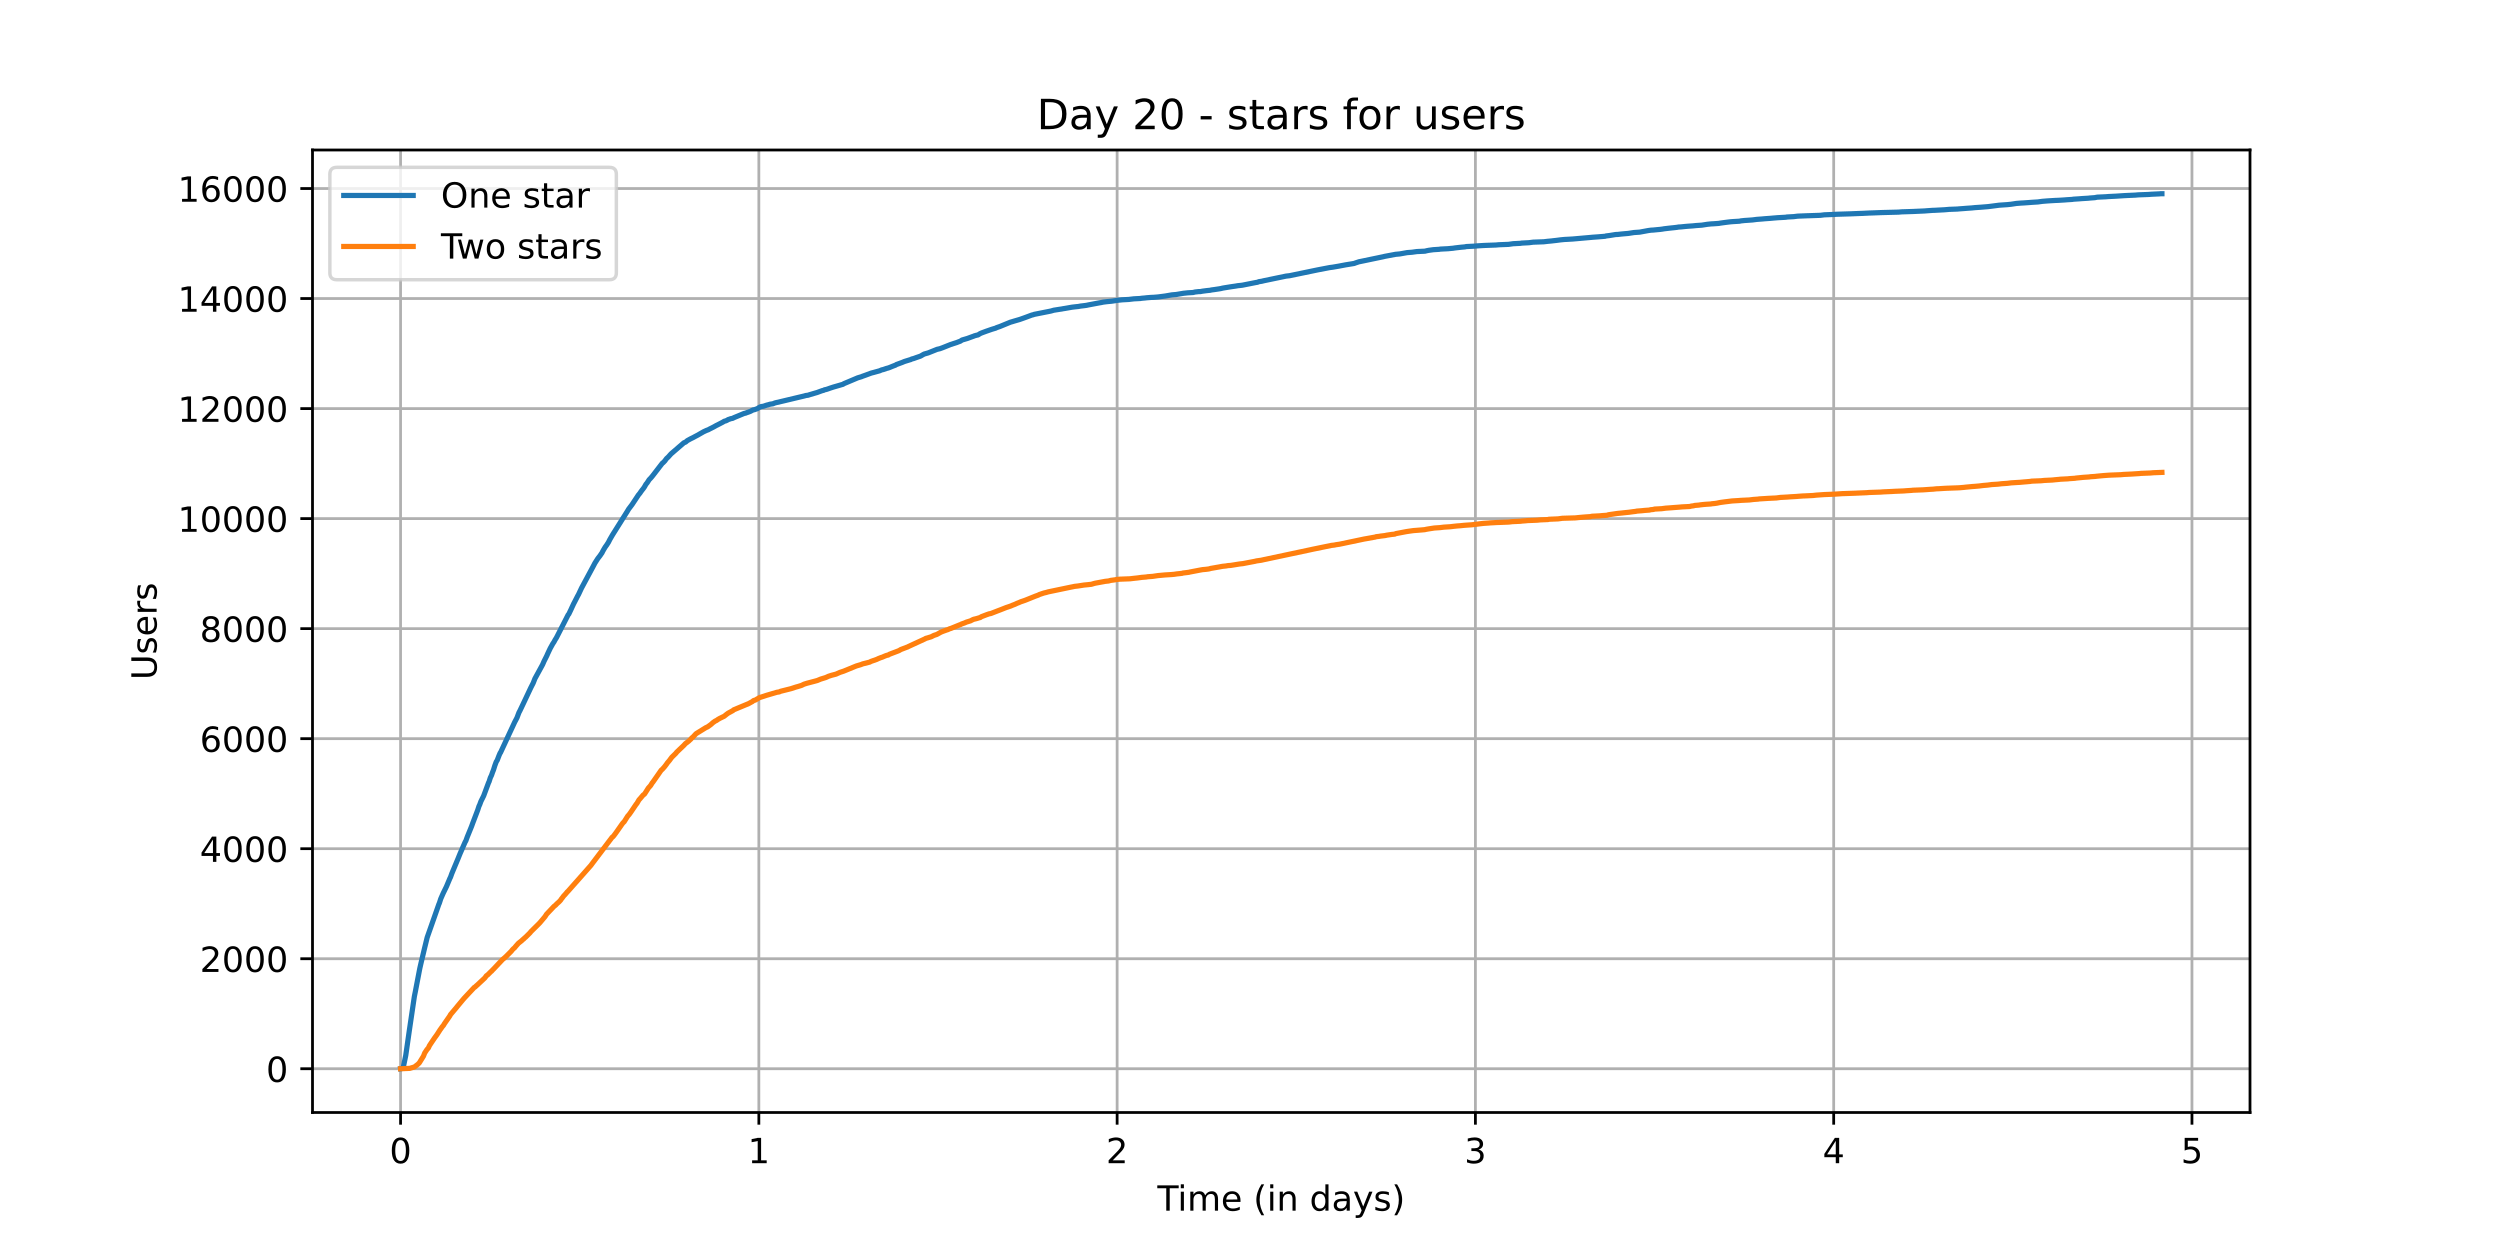 <?xml version="1.0" encoding="utf-8" standalone="no"?>
<!DOCTYPE svg PUBLIC "-//W3C//DTD SVG 1.1//EN"
  "http://www.w3.org/Graphics/SVG/1.1/DTD/svg11.dtd">
<!-- Created with matplotlib (https://matplotlib.org/) -->
<svg height="360pt" version="1.1" viewBox="0 0 720 360" width="720pt" xmlns="http://www.w3.org/2000/svg" xmlns:xlink="http://www.w3.org/1999/xlink">
 <defs>
  <style type="text/css">*{stroke-linecap:butt;stroke-linejoin:round;}</style>
 </defs>
 <g id="figure_1">
  <g id="patch_1">
   <path d="M 0 360 
L 720 360 
L 720 0 
L 0 0 
z
" style="fill:#ffffff;"/>
  </g>
  <g id="axes_1">
   <g id="patch_2">
    <path d="M 90 320.4 
L 648 320.4 
L 648 43.2 
L 90 43.2 
z
" style="fill:#ffffff;"/>
   </g>
   <g id="matplotlib.axis_1">
    <g id="xtick_1">
     <g id="line2d_1">
      <path clip-path="url(#p57187a0232)" d="M 115.364 320.4 
L 115.364 43.2 
" style="fill:none;stroke:#b0b0b0;stroke-linecap:square;stroke-width:0.8;"/>
     </g>
     <g id="line2d_2">
      <defs>
       <path d="M 0 0 
L 0 3.5 
" id="m4cd6128ca3" style="stroke:#000000;stroke-width:0.8;"/>
      </defs>
      <g>
       <use style="stroke:#000000;stroke-width:0.8;" x="115.364" xlink:href="#m4cd6128ca3" y="320.4"/>
      </g>
     </g>
     <g id="text_1">
      <!-- 0 -->
      <g transform="translate(112.182 334.998)scale(0.1 -0.1)">
       <defs>
        <path d="M 31.781 66.406 
Q 24.172 66.406 20.328 58.906 
Q 16.5 51.422 16.5 36.375 
Q 16.5 21.391 20.328 13.891 
Q 24.172 6.391 31.781 6.391 
Q 39.453 6.391 43.281 13.891 
Q 47.125 21.391 47.125 36.375 
Q 47.125 51.422 43.281 58.906 
Q 39.453 66.406 31.781 66.406 
z
M 31.781 74.219 
Q 44.047 74.219 50.516 64.516 
Q 56.984 54.828 56.984 36.375 
Q 56.984 17.969 50.516 8.266 
Q 44.047 -1.422 31.781 -1.422 
Q 19.531 -1.422 13.062 8.266 
Q 6.594 17.969 6.594 36.375 
Q 6.594 54.828 13.062 64.516 
Q 19.531 74.219 31.781 74.219 
z
" id="DejaVuSans-48"/>
       </defs>
       <use xlink:href="#DejaVuSans-48"/>
      </g>
     </g>
    </g>
    <g id="xtick_2">
     <g id="line2d_3">
      <path clip-path="url(#p57187a0232)" d="M 218.548 320.4 
L 218.548 43.2 
" style="fill:none;stroke:#b0b0b0;stroke-linecap:square;stroke-width:0.8;"/>
     </g>
     <g id="line2d_4">
      <g>
       <use style="stroke:#000000;stroke-width:0.8;" x="218.548" xlink:href="#m4cd6128ca3" y="320.4"/>
      </g>
     </g>
     <g id="text_2">
      <!-- 1 -->
      <g transform="translate(215.367 334.998)scale(0.1 -0.1)">
       <defs>
        <path d="M 12.406 8.297 
L 28.516 8.297 
L 28.516 63.922 
L 10.984 60.406 
L 10.984 69.391 
L 28.422 72.906 
L 38.281 72.906 
L 38.281 8.297 
L 54.391 8.297 
L 54.391 0 
L 12.406 0 
z
" id="DejaVuSans-49"/>
       </defs>
       <use xlink:href="#DejaVuSans-49"/>
      </g>
     </g>
    </g>
    <g id="xtick_3">
     <g id="line2d_5">
      <path clip-path="url(#p57187a0232)" d="M 321.733 320.4 
L 321.733 43.2 
" style="fill:none;stroke:#b0b0b0;stroke-linecap:square;stroke-width:0.8;"/>
     </g>
     <g id="line2d_6">
      <g>
       <use style="stroke:#000000;stroke-width:0.8;" x="321.733" xlink:href="#m4cd6128ca3" y="320.4"/>
      </g>
     </g>
     <g id="text_3">
      <!-- 2 -->
      <g transform="translate(318.552 334.998)scale(0.1 -0.1)">
       <defs>
        <path d="M 19.188 8.297 
L 53.609 8.297 
L 53.609 0 
L 7.328 0 
L 7.328 8.297 
Q 12.938 14.109 22.625 23.891 
Q 32.328 33.688 34.812 36.531 
Q 39.547 41.844 41.422 45.531 
Q 43.312 49.219 43.312 52.781 
Q 43.312 58.594 39.234 62.25 
Q 35.156 65.922 28.609 65.922 
Q 23.969 65.922 18.812 64.312 
Q 13.672 62.703 7.812 59.422 
L 7.812 69.391 
Q 13.766 71.781 18.938 73 
Q 24.125 74.219 28.422 74.219 
Q 39.75 74.219 46.484 68.547 
Q 53.219 62.891 53.219 53.422 
Q 53.219 48.922 51.531 44.891 
Q 49.859 40.875 45.406 35.406 
Q 44.188 33.984 37.641 27.219 
Q 31.109 20.453 19.188 8.297 
z
" id="DejaVuSans-50"/>
       </defs>
       <use xlink:href="#DejaVuSans-50"/>
      </g>
     </g>
    </g>
    <g id="xtick_4">
     <g id="line2d_7">
      <path clip-path="url(#p57187a0232)" d="M 424.917 320.4 
L 424.917 43.2 
" style="fill:none;stroke:#b0b0b0;stroke-linecap:square;stroke-width:0.8;"/>
     </g>
     <g id="line2d_8">
      <g>
       <use style="stroke:#000000;stroke-width:0.8;" x="424.917" xlink:href="#m4cd6128ca3" y="320.4"/>
      </g>
     </g>
     <g id="text_4">
      <!-- 3 -->
      <g transform="translate(421.736 334.998)scale(0.1 -0.1)">
       <defs>
        <path d="M 40.578 39.312 
Q 47.656 37.797 51.625 33 
Q 55.609 28.219 55.609 21.188 
Q 55.609 10.406 48.188 4.484 
Q 40.766 -1.422 27.094 -1.422 
Q 22.516 -1.422 17.656 -0.516 
Q 12.797 0.391 7.625 2.203 
L 7.625 11.719 
Q 11.719 9.328 16.594 8.109 
Q 21.484 6.891 26.812 6.891 
Q 36.078 6.891 40.938 10.547 
Q 45.797 14.203 45.797 21.188 
Q 45.797 27.641 41.281 31.266 
Q 36.766 34.906 28.719 34.906 
L 20.219 34.906 
L 20.219 43.016 
L 29.109 43.016 
Q 36.375 43.016 40.234 45.922 
Q 44.094 48.828 44.094 54.297 
Q 44.094 59.906 40.109 62.906 
Q 36.141 65.922 28.719 65.922 
Q 24.656 65.922 20.016 65.031 
Q 15.375 64.156 9.812 62.312 
L 9.812 71.094 
Q 15.438 72.656 20.344 73.438 
Q 25.25 74.219 29.594 74.219 
Q 40.828 74.219 47.359 69.109 
Q 53.906 64.016 53.906 55.328 
Q 53.906 49.266 50.438 45.094 
Q 46.969 40.922 40.578 39.312 
z
" id="DejaVuSans-51"/>
       </defs>
       <use xlink:href="#DejaVuSans-51"/>
      </g>
     </g>
    </g>
    <g id="xtick_5">
     <g id="line2d_9">
      <path clip-path="url(#p57187a0232)" d="M 528.102 320.4 
L 528.102 43.2 
" style="fill:none;stroke:#b0b0b0;stroke-linecap:square;stroke-width:0.8;"/>
     </g>
     <g id="line2d_10">
      <g>
       <use style="stroke:#000000;stroke-width:0.8;" x="528.102" xlink:href="#m4cd6128ca3" y="320.4"/>
      </g>
     </g>
     <g id="text_5">
      <!-- 4 -->
      <g transform="translate(524.921 334.998)scale(0.1 -0.1)">
       <defs>
        <path d="M 37.797 64.312 
L 12.891 25.391 
L 37.797 25.391 
z
M 35.203 72.906 
L 47.609 72.906 
L 47.609 25.391 
L 58.016 25.391 
L 58.016 17.188 
L 47.609 17.188 
L 47.609 0 
L 37.797 0 
L 37.797 17.188 
L 4.891 17.188 
L 4.891 26.703 
z
" id="DejaVuSans-52"/>
       </defs>
       <use xlink:href="#DejaVuSans-52"/>
      </g>
     </g>
    </g>
    <g id="xtick_6">
     <g id="line2d_11">
      <path clip-path="url(#p57187a0232)" d="M 631.286 320.4 
L 631.286 43.2 
" style="fill:none;stroke:#b0b0b0;stroke-linecap:square;stroke-width:0.8;"/>
     </g>
     <g id="line2d_12">
      <g>
       <use style="stroke:#000000;stroke-width:0.8;" x="631.286" xlink:href="#m4cd6128ca3" y="320.4"/>
      </g>
     </g>
     <g id="text_6">
      <!-- 5 -->
      <g transform="translate(628.105 334.998)scale(0.1 -0.1)">
       <defs>
        <path d="M 10.797 72.906 
L 49.516 72.906 
L 49.516 64.594 
L 19.828 64.594 
L 19.828 46.734 
Q 21.969 47.469 24.109 47.828 
Q 26.266 48.188 28.422 48.188 
Q 40.625 48.188 47.75 41.5 
Q 54.891 34.812 54.891 23.391 
Q 54.891 11.625 47.562 5.094 
Q 40.234 -1.422 26.906 -1.422 
Q 22.312 -1.422 17.547 -0.641 
Q 12.797 0.141 7.719 1.703 
L 7.719 11.625 
Q 12.109 9.234 16.797 8.062 
Q 21.484 6.891 26.703 6.891 
Q 35.156 6.891 40.078 11.328 
Q 45.016 15.766 45.016 23.391 
Q 45.016 31 40.078 35.438 
Q 35.156 39.891 26.703 39.891 
Q 22.75 39.891 18.812 39.016 
Q 14.891 38.141 10.797 36.281 
z
" id="DejaVuSans-53"/>
       </defs>
       <use xlink:href="#DejaVuSans-53"/>
      </g>
     </g>
    </g>
    <g id="text_7">
     <!-- Time (in days) -->
     <g transform="translate(333.327 348.677)scale(0.1 -0.1)">
      <defs>
       <path d="M -0.297 72.906 
L 61.375 72.906 
L 61.375 64.594 
L 35.5 64.594 
L 35.5 0 
L 25.594 0 
L 25.594 64.594 
L -0.297 64.594 
z
" id="DejaVuSans-84"/>
       <path d="M 9.422 54.688 
L 18.406 54.688 
L 18.406 0 
L 9.422 0 
z
M 9.422 75.984 
L 18.406 75.984 
L 18.406 64.594 
L 9.422 64.594 
z
" id="DejaVuSans-105"/>
       <path d="M 52 44.188 
Q 55.375 50.25 60.062 53.125 
Q 64.75 56 71.094 56 
Q 79.641 56 84.281 50.016 
Q 88.922 44.047 88.922 33.016 
L 88.922 0 
L 79.891 0 
L 79.891 32.719 
Q 79.891 40.578 77.094 44.375 
Q 74.312 48.188 68.609 48.188 
Q 61.625 48.188 57.562 43.547 
Q 53.516 38.922 53.516 30.906 
L 53.516 0 
L 44.484 0 
L 44.484 32.719 
Q 44.484 40.625 41.703 44.406 
Q 38.922 48.188 33.109 48.188 
Q 26.219 48.188 22.156 43.531 
Q 18.109 38.875 18.109 30.906 
L 18.109 0 
L 9.078 0 
L 9.078 54.688 
L 18.109 54.688 
L 18.109 46.188 
Q 21.188 51.219 25.484 53.609 
Q 29.781 56 35.688 56 
Q 41.656 56 45.828 52.969 
Q 50 49.953 52 44.188 
z
" id="DejaVuSans-109"/>
       <path d="M 56.203 29.594 
L 56.203 25.203 
L 14.891 25.203 
Q 15.484 15.922 20.484 11.062 
Q 25.484 6.203 34.422 6.203 
Q 39.594 6.203 44.453 7.469 
Q 49.312 8.734 54.109 11.281 
L 54.109 2.781 
Q 49.266 0.734 44.188 -0.344 
Q 39.109 -1.422 33.891 -1.422 
Q 20.797 -1.422 13.156 6.188 
Q 5.516 13.812 5.516 26.812 
Q 5.516 40.234 12.766 48.109 
Q 20.016 56 32.328 56 
Q 43.359 56 49.781 48.891 
Q 56.203 41.797 56.203 29.594 
z
M 47.219 32.234 
Q 47.125 39.594 43.094 43.984 
Q 39.062 48.391 32.422 48.391 
Q 24.906 48.391 20.391 44.141 
Q 15.875 39.891 15.188 32.172 
z
" id="DejaVuSans-101"/>
       <path id="DejaVuSans-32"/>
       <path d="M 31 75.875 
Q 24.469 64.656 21.281 53.656 
Q 18.109 42.672 18.109 31.391 
Q 18.109 20.125 21.312 9.062 
Q 24.516 -2 31 -13.188 
L 23.188 -13.188 
Q 15.875 -1.703 12.234 9.375 
Q 8.594 20.453 8.594 31.391 
Q 8.594 42.281 12.203 53.312 
Q 15.828 64.359 23.188 75.875 
z
" id="DejaVuSans-40"/>
       <path d="M 54.891 33.016 
L 54.891 0 
L 45.906 0 
L 45.906 32.719 
Q 45.906 40.484 42.875 44.328 
Q 39.844 48.188 33.797 48.188 
Q 26.516 48.188 22.312 43.547 
Q 18.109 38.922 18.109 30.906 
L 18.109 0 
L 9.078 0 
L 9.078 54.688 
L 18.109 54.688 
L 18.109 46.188 
Q 21.344 51.125 25.703 53.562 
Q 30.078 56 35.797 56 
Q 45.219 56 50.047 50.172 
Q 54.891 44.344 54.891 33.016 
z
" id="DejaVuSans-110"/>
       <path d="M 45.406 46.391 
L 45.406 75.984 
L 54.391 75.984 
L 54.391 0 
L 45.406 0 
L 45.406 8.203 
Q 42.578 3.328 38.25 0.953 
Q 33.938 -1.422 27.875 -1.422 
Q 17.969 -1.422 11.734 6.484 
Q 5.516 14.406 5.516 27.297 
Q 5.516 40.188 11.734 48.094 
Q 17.969 56 27.875 56 
Q 33.938 56 38.25 53.625 
Q 42.578 51.266 45.406 46.391 
z
M 14.797 27.297 
Q 14.797 17.391 18.875 11.75 
Q 22.953 6.109 30.078 6.109 
Q 37.203 6.109 41.297 11.75 
Q 45.406 17.391 45.406 27.297 
Q 45.406 37.203 41.297 42.844 
Q 37.203 48.484 30.078 48.484 
Q 22.953 48.484 18.875 42.844 
Q 14.797 37.203 14.797 27.297 
z
" id="DejaVuSans-100"/>
       <path d="M 34.281 27.484 
Q 23.391 27.484 19.188 25 
Q 14.984 22.516 14.984 16.5 
Q 14.984 11.719 18.141 8.906 
Q 21.297 6.109 26.703 6.109 
Q 34.188 6.109 38.703 11.406 
Q 43.219 16.703 43.219 25.484 
L 43.219 27.484 
z
M 52.203 31.203 
L 52.203 0 
L 43.219 0 
L 43.219 8.297 
Q 40.141 3.328 35.547 0.953 
Q 30.953 -1.422 24.312 -1.422 
Q 15.922 -1.422 10.953 3.297 
Q 6 8.016 6 15.922 
Q 6 25.141 12.172 29.828 
Q 18.359 34.516 30.609 34.516 
L 43.219 34.516 
L 43.219 35.406 
Q 43.219 41.609 39.141 45 
Q 35.062 48.391 27.688 48.391 
Q 23 48.391 18.547 47.266 
Q 14.109 46.141 10.016 43.891 
L 10.016 52.203 
Q 14.938 54.109 19.578 55.047 
Q 24.219 56 28.609 56 
Q 40.484 56 46.344 49.844 
Q 52.203 43.703 52.203 31.203 
z
" id="DejaVuSans-97"/>
       <path d="M 32.172 -5.078 
Q 28.375 -14.844 24.75 -17.812 
Q 21.141 -20.797 15.094 -20.797 
L 7.906 -20.797 
L 7.906 -13.281 
L 13.188 -13.281 
Q 16.891 -13.281 18.938 -11.516 
Q 21 -9.766 23.484 -3.219 
L 25.094 0.875 
L 2.984 54.688 
L 12.5 54.688 
L 29.594 11.922 
L 46.688 54.688 
L 56.203 54.688 
z
" id="DejaVuSans-121"/>
       <path d="M 44.281 53.078 
L 44.281 44.578 
Q 40.484 46.531 36.375 47.5 
Q 32.281 48.484 27.875 48.484 
Q 21.188 48.484 17.844 46.438 
Q 14.5 44.391 14.5 40.281 
Q 14.5 37.156 16.891 35.375 
Q 19.281 33.594 26.516 31.984 
L 29.594 31.297 
Q 39.156 29.25 43.188 25.516 
Q 47.219 21.781 47.219 15.094 
Q 47.219 7.469 41.188 3.016 
Q 35.156 -1.422 24.609 -1.422 
Q 20.219 -1.422 15.453 -0.562 
Q 10.688 0.297 5.422 2 
L 5.422 11.281 
Q 10.406 8.688 15.234 7.391 
Q 20.062 6.109 24.812 6.109 
Q 31.156 6.109 34.562 8.281 
Q 37.984 10.453 37.984 14.406 
Q 37.984 18.062 35.516 20.016 
Q 33.062 21.969 24.703 23.781 
L 21.578 24.516 
Q 13.234 26.266 9.516 29.906 
Q 5.812 33.547 5.812 39.891 
Q 5.812 47.609 11.281 51.797 
Q 16.75 56 26.812 56 
Q 31.781 56 36.172 55.266 
Q 40.578 54.547 44.281 53.078 
z
" id="DejaVuSans-115"/>
       <path d="M 8.016 75.875 
L 15.828 75.875 
Q 23.141 64.359 26.781 53.312 
Q 30.422 42.281 30.422 31.391 
Q 30.422 20.453 26.781 9.375 
Q 23.141 -1.703 15.828 -13.188 
L 8.016 -13.188 
Q 14.5 -2 17.703 9.062 
Q 20.906 20.125 20.906 31.391 
Q 20.906 42.672 17.703 53.656 
Q 14.5 64.656 8.016 75.875 
z
" id="DejaVuSans-41"/>
      </defs>
      <use xlink:href="#DejaVuSans-84"/>
      <use x="57.959" xlink:href="#DejaVuSans-105"/>
      <use x="85.742" xlink:href="#DejaVuSans-109"/>
      <use x="183.154" xlink:href="#DejaVuSans-101"/>
      <use x="244.678" xlink:href="#DejaVuSans-32"/>
      <use x="276.465" xlink:href="#DejaVuSans-40"/>
      <use x="315.479" xlink:href="#DejaVuSans-105"/>
      <use x="343.262" xlink:href="#DejaVuSans-110"/>
      <use x="406.641" xlink:href="#DejaVuSans-32"/>
      <use x="438.428" xlink:href="#DejaVuSans-100"/>
      <use x="501.904" xlink:href="#DejaVuSans-97"/>
      <use x="563.184" xlink:href="#DejaVuSans-121"/>
      <use x="622.363" xlink:href="#DejaVuSans-115"/>
      <use x="674.463" xlink:href="#DejaVuSans-41"/>
     </g>
    </g>
   </g>
   <g id="matplotlib.axis_2">
    <g id="ytick_1">
     <g id="line2d_13">
      <path clip-path="url(#p57187a0232)" d="M 90 307.8 
L 648 307.8 
" style="fill:none;stroke:#b0b0b0;stroke-linecap:square;stroke-width:0.8;"/>
     </g>
     <g id="line2d_14">
      <defs>
       <path d="M 0 0 
L -3.5 0 
" id="me2fe39c53d" style="stroke:#000000;stroke-width:0.8;"/>
      </defs>
      <g>
       <use style="stroke:#000000;stroke-width:0.8;" x="90" xlink:href="#me2fe39c53d" y="307.8"/>
      </g>
     </g>
     <g id="text_8">
      <!-- 0 -->
      <g transform="translate(76.638 311.599)scale(0.1 -0.1)">
       <use xlink:href="#DejaVuSans-48"/>
      </g>
     </g>
    </g>
    <g id="ytick_2">
     <g id="line2d_15">
      <path clip-path="url(#p57187a0232)" d="M 90 276.112 
L 648 276.112 
" style="fill:none;stroke:#b0b0b0;stroke-linecap:square;stroke-width:0.8;"/>
     </g>
     <g id="line2d_16">
      <g>
       <use style="stroke:#000000;stroke-width:0.8;" x="90" xlink:href="#me2fe39c53d" y="276.112"/>
      </g>
     </g>
     <g id="text_9">
      <!-- 2000 -->
      <g transform="translate(57.55 279.911)scale(0.1 -0.1)">
       <use xlink:href="#DejaVuSans-50"/>
       <use x="63.623" xlink:href="#DejaVuSans-48"/>
       <use x="127.246" xlink:href="#DejaVuSans-48"/>
       <use x="190.869" xlink:href="#DejaVuSans-48"/>
      </g>
     </g>
    </g>
    <g id="ytick_3">
     <g id="line2d_17">
      <path clip-path="url(#p57187a0232)" d="M 90 244.424 
L 648 244.424 
" style="fill:none;stroke:#b0b0b0;stroke-linecap:square;stroke-width:0.8;"/>
     </g>
     <g id="line2d_18">
      <g>
       <use style="stroke:#000000;stroke-width:0.8;" x="90" xlink:href="#me2fe39c53d" y="244.424"/>
      </g>
     </g>
     <g id="text_10">
      <!-- 4000 -->
      <g transform="translate(57.55 248.223)scale(0.1 -0.1)">
       <use xlink:href="#DejaVuSans-52"/>
       <use x="63.623" xlink:href="#DejaVuSans-48"/>
       <use x="127.246" xlink:href="#DejaVuSans-48"/>
       <use x="190.869" xlink:href="#DejaVuSans-48"/>
      </g>
     </g>
    </g>
    <g id="ytick_4">
     <g id="line2d_19">
      <path clip-path="url(#p57187a0232)" d="M 90 212.736 
L 648 212.736 
" style="fill:none;stroke:#b0b0b0;stroke-linecap:square;stroke-width:0.8;"/>
     </g>
     <g id="line2d_20">
      <g>
       <use style="stroke:#000000;stroke-width:0.8;" x="90" xlink:href="#me2fe39c53d" y="212.736"/>
      </g>
     </g>
     <g id="text_11">
      <!-- 6000 -->
      <g transform="translate(57.55 216.535)scale(0.1 -0.1)">
       <defs>
        <path d="M 33.016 40.375 
Q 26.375 40.375 22.484 35.828 
Q 18.609 31.297 18.609 23.391 
Q 18.609 15.531 22.484 10.953 
Q 26.375 6.391 33.016 6.391 
Q 39.656 6.391 43.531 10.953 
Q 47.406 15.531 47.406 23.391 
Q 47.406 31.297 43.531 35.828 
Q 39.656 40.375 33.016 40.375 
z
M 52.594 71.297 
L 52.594 62.312 
Q 48.875 64.062 45.094 64.984 
Q 41.312 65.922 37.594 65.922 
Q 27.828 65.922 22.672 59.328 
Q 17.531 52.734 16.797 39.406 
Q 19.672 43.656 24.016 45.922 
Q 28.375 48.188 33.594 48.188 
Q 44.578 48.188 50.953 41.516 
Q 57.328 34.859 57.328 23.391 
Q 57.328 12.156 50.688 5.359 
Q 44.047 -1.422 33.016 -1.422 
Q 20.359 -1.422 13.672 8.266 
Q 6.984 17.969 6.984 36.375 
Q 6.984 53.656 15.188 63.938 
Q 23.391 74.219 37.203 74.219 
Q 40.922 74.219 44.703 73.484 
Q 48.484 72.75 52.594 71.297 
z
" id="DejaVuSans-54"/>
       </defs>
       <use xlink:href="#DejaVuSans-54"/>
       <use x="63.623" xlink:href="#DejaVuSans-48"/>
       <use x="127.246" xlink:href="#DejaVuSans-48"/>
       <use x="190.869" xlink:href="#DejaVuSans-48"/>
      </g>
     </g>
    </g>
    <g id="ytick_5">
     <g id="line2d_21">
      <path clip-path="url(#p57187a0232)" d="M 90 181.047 
L 648 181.047 
" style="fill:none;stroke:#b0b0b0;stroke-linecap:square;stroke-width:0.8;"/>
     </g>
     <g id="line2d_22">
      <g>
       <use style="stroke:#000000;stroke-width:0.8;" x="90" xlink:href="#me2fe39c53d" y="181.047"/>
      </g>
     </g>
     <g id="text_12">
      <!-- 8000 -->
      <g transform="translate(57.55 184.847)scale(0.1 -0.1)">
       <defs>
        <path d="M 31.781 34.625 
Q 24.75 34.625 20.719 30.859 
Q 16.703 27.094 16.703 20.516 
Q 16.703 13.922 20.719 10.156 
Q 24.75 6.391 31.781 6.391 
Q 38.812 6.391 42.859 10.172 
Q 46.922 13.969 46.922 20.516 
Q 46.922 27.094 42.891 30.859 
Q 38.875 34.625 31.781 34.625 
z
M 21.922 38.812 
Q 15.578 40.375 12.031 44.719 
Q 8.5 49.078 8.5 55.328 
Q 8.5 64.062 14.719 69.141 
Q 20.953 74.219 31.781 74.219 
Q 42.672 74.219 48.875 69.141 
Q 55.078 64.062 55.078 55.328 
Q 55.078 49.078 51.531 44.719 
Q 48 40.375 41.703 38.812 
Q 48.828 37.156 52.797 32.312 
Q 56.781 27.484 56.781 20.516 
Q 56.781 9.906 50.312 4.234 
Q 43.844 -1.422 31.781 -1.422 
Q 19.734 -1.422 13.25 4.234 
Q 6.781 9.906 6.781 20.516 
Q 6.781 27.484 10.781 32.312 
Q 14.797 37.156 21.922 38.812 
z
M 18.312 54.391 
Q 18.312 48.734 21.844 45.562 
Q 25.391 42.391 31.781 42.391 
Q 38.141 42.391 41.719 45.562 
Q 45.312 48.734 45.312 54.391 
Q 45.312 60.062 41.719 63.234 
Q 38.141 66.406 31.781 66.406 
Q 25.391 66.406 21.844 63.234 
Q 18.312 60.062 18.312 54.391 
z
" id="DejaVuSans-56"/>
       </defs>
       <use xlink:href="#DejaVuSans-56"/>
       <use x="63.623" xlink:href="#DejaVuSans-48"/>
       <use x="127.246" xlink:href="#DejaVuSans-48"/>
       <use x="190.869" xlink:href="#DejaVuSans-48"/>
      </g>
     </g>
    </g>
    <g id="ytick_6">
     <g id="line2d_23">
      <path clip-path="url(#p57187a0232)" d="M 90 149.359 
L 648 149.359 
" style="fill:none;stroke:#b0b0b0;stroke-linecap:square;stroke-width:0.8;"/>
     </g>
     <g id="line2d_24">
      <g>
       <use style="stroke:#000000;stroke-width:0.8;" x="90" xlink:href="#me2fe39c53d" y="149.359"/>
      </g>
     </g>
     <g id="text_13">
      <!-- 10000 -->
      <g transform="translate(51.188 153.158)scale(0.1 -0.1)">
       <use xlink:href="#DejaVuSans-49"/>
       <use x="63.623" xlink:href="#DejaVuSans-48"/>
       <use x="127.246" xlink:href="#DejaVuSans-48"/>
       <use x="190.869" xlink:href="#DejaVuSans-48"/>
       <use x="254.492" xlink:href="#DejaVuSans-48"/>
      </g>
     </g>
    </g>
    <g id="ytick_7">
     <g id="line2d_25">
      <path clip-path="url(#p57187a0232)" d="M 90 117.671 
L 648 117.671 
" style="fill:none;stroke:#b0b0b0;stroke-linecap:square;stroke-width:0.8;"/>
     </g>
     <g id="line2d_26">
      <g>
       <use style="stroke:#000000;stroke-width:0.8;" x="90" xlink:href="#me2fe39c53d" y="117.671"/>
      </g>
     </g>
     <g id="text_14">
      <!-- 12000 -->
      <g transform="translate(51.188 121.47)scale(0.1 -0.1)">
       <use xlink:href="#DejaVuSans-49"/>
       <use x="63.623" xlink:href="#DejaVuSans-50"/>
       <use x="127.246" xlink:href="#DejaVuSans-48"/>
       <use x="190.869" xlink:href="#DejaVuSans-48"/>
       <use x="254.492" xlink:href="#DejaVuSans-48"/>
      </g>
     </g>
    </g>
    <g id="ytick_8">
     <g id="line2d_27">
      <path clip-path="url(#p57187a0232)" d="M 90 85.983 
L 648 85.983 
" style="fill:none;stroke:#b0b0b0;stroke-linecap:square;stroke-width:0.8;"/>
     </g>
     <g id="line2d_28">
      <g>
       <use style="stroke:#000000;stroke-width:0.8;" x="90" xlink:href="#me2fe39c53d" y="85.983"/>
      </g>
     </g>
     <g id="text_15">
      <!-- 14000 -->
      <g transform="translate(51.188 89.782)scale(0.1 -0.1)">
       <use xlink:href="#DejaVuSans-49"/>
       <use x="63.623" xlink:href="#DejaVuSans-52"/>
       <use x="127.246" xlink:href="#DejaVuSans-48"/>
       <use x="190.869" xlink:href="#DejaVuSans-48"/>
       <use x="254.492" xlink:href="#DejaVuSans-48"/>
      </g>
     </g>
    </g>
    <g id="ytick_9">
     <g id="line2d_29">
      <path clip-path="url(#p57187a0232)" d="M 90 54.295 
L 648 54.295 
" style="fill:none;stroke:#b0b0b0;stroke-linecap:square;stroke-width:0.8;"/>
     </g>
     <g id="line2d_30">
      <g>
       <use style="stroke:#000000;stroke-width:0.8;" x="90" xlink:href="#me2fe39c53d" y="54.295"/>
      </g>
     </g>
     <g id="text_16">
      <!-- 16000 -->
      <g transform="translate(51.188 58.094)scale(0.1 -0.1)">
       <use xlink:href="#DejaVuSans-49"/>
       <use x="63.623" xlink:href="#DejaVuSans-54"/>
       <use x="127.246" xlink:href="#DejaVuSans-48"/>
       <use x="190.869" xlink:href="#DejaVuSans-48"/>
       <use x="254.492" xlink:href="#DejaVuSans-48"/>
      </g>
     </g>
    </g>
    <g id="text_17">
     <!-- Users -->
     <g transform="translate(45.108 195.801)rotate(-90)scale(0.1 -0.1)">
      <defs>
       <path d="M 8.688 72.906 
L 18.609 72.906 
L 18.609 28.609 
Q 18.609 16.891 22.844 11.734 
Q 27.094 6.594 36.625 6.594 
Q 46.094 6.594 50.344 11.734 
Q 54.594 16.891 54.594 28.609 
L 54.594 72.906 
L 64.5 72.906 
L 64.5 27.391 
Q 64.5 13.141 57.438 5.859 
Q 50.391 -1.422 36.625 -1.422 
Q 22.797 -1.422 15.734 5.859 
Q 8.688 13.141 8.688 27.391 
z
" id="DejaVuSans-85"/>
       <path d="M 41.109 46.297 
Q 39.594 47.172 37.812 47.578 
Q 36.031 48 33.891 48 
Q 26.266 48 22.188 43.047 
Q 18.109 38.094 18.109 28.812 
L 18.109 0 
L 9.078 0 
L 9.078 54.688 
L 18.109 54.688 
L 18.109 46.188 
Q 20.953 51.172 25.484 53.578 
Q 30.031 56 36.531 56 
Q 37.453 56 38.578 55.875 
Q 39.703 55.766 41.062 55.516 
z
" id="DejaVuSans-114"/>
      </defs>
      <use xlink:href="#DejaVuSans-85"/>
      <use x="73.193" xlink:href="#DejaVuSans-115"/>
      <use x="125.293" xlink:href="#DejaVuSans-101"/>
      <use x="186.816" xlink:href="#DejaVuSans-114"/>
      <use x="227.93" xlink:href="#DejaVuSans-115"/>
     </g>
    </g>
   </g>
   <g id="line2d_31">
    <path clip-path="url(#p57187a0232)" d="M 115.364 307.8 
L 115.786 307.737 
L 116.141 307.42 
L 116.852 303.982 
L 117.136 302.017 
L 117.917 296.582 
L 119.337 286.981 
L 119.621 285.571 
L 120.899 278.916 
L 121.254 277.364 
L 122.319 272.88 
L 122.461 272.309 
L 123.03 269.98 
L 126.438 260.284 
L 126.509 260.189 
L 126.935 258.858 
L 127.645 257.242 
L 128.567 255.356 
L 129.633 252.821 
L 129.704 252.742 
L 130.131 251.554 
L 131.905 247.307 
L 132.474 245.897 
L 133.964 242.491 
L 134.178 242.126 
L 134.462 241.334 
L 134.604 240.954 
L 135.03 239.908 
L 135.811 237.991 
L 136.167 237.009 
L 137.587 233.285 
L 137.941 232.192 
L 138.155 231.748 
L 138.51 230.782 
L 139.291 229.213 
L 140.711 225.395 
L 140.853 225.126 
L 141.208 224.001 
L 141.563 223.256 
L 141.846 222.432 
L 142.131 221.719 
L 142.487 220.563 
L 142.912 219.406 
L 143.197 218.962 
L 143.694 217.663 
L 144.049 216.823 
L 144.12 216.807 
L 145.967 212.831 
L 148.239 207.951 
L 148.878 206.746 
L 149.446 205.241 
L 149.73 204.703 
L 150.583 202.912 
L 152.571 198.698 
L 152.854 198.096 
L 153.565 196.701 
L 154.061 195.434 
L 156.262 191.409 
L 156.689 190.427 
L 157.257 189.302 
L 157.47 188.874 
L 157.754 188.225 
L 158.465 186.72 
L 158.962 185.832 
L 159.174 185.436 
L 159.529 184.913 
L 159.885 184.248 
L 160.239 183.693 
L 163.648 177.023 
L 163.79 176.912 
L 164.501 175.423 
L 164.713 174.947 
L 165.21 173.886 
L 165.494 173.347 
L 166.346 171.684 
L 166.63 171.177 
L 167.483 169.354 
L 171.034 162.748 
L 171.319 162.193 
L 172.17 160.862 
L 172.809 160.038 
L 173.235 159.404 
L 173.307 159.341 
L 173.591 158.771 
L 173.875 158.264 
L 174.301 157.551 
L 174.727 156.964 
L 175.224 156.188 
L 175.65 155.348 
L 176.431 154.002 
L 180.623 147.331 
L 181.048 146.618 
L 181.829 145.588 
L 182.043 145.303 
L 182.754 144.226 
L 183.535 143.053 
L 183.819 142.61 
L 184.316 142.008 
L 184.6 141.58 
L 184.955 141.104 
L 185.309 140.661 
L 185.594 140.249 
L 186.02 139.488 
L 186.375 139.061 
L 186.943 138.173 
L 187.582 137.492 
L 188.008 136.969 
L 190.778 133.373 
L 190.92 133.309 
L 191.487 132.723 
L 191.629 132.517 
L 191.984 132.042 
L 192.41 131.661 
L 193.263 130.711 
L 196.955 127.526 
L 197.453 127.32 
L 197.95 126.892 
L 198.873 126.385 
L 199.227 126.211 
L 199.654 126.005 
L 200.08 125.767 
L 201.074 125.245 
L 201.358 125.07 
L 202.281 124.547 
L 202.636 124.341 
L 202.85 124.246 
L 203.417 123.977 
L 204.057 123.739 
L 204.34 123.565 
L 204.766 123.359 
L 205.547 122.963 
L 206.328 122.519 
L 206.542 122.424 
L 206.755 122.313 
L 208.104 121.616 
L 208.601 121.315 
L 209.028 121.204 
L 209.382 121.046 
L 209.737 120.824 
L 210.021 120.745 
L 210.447 120.586 
L 211.016 120.476 
L 211.371 120.285 
L 214.282 119.081 
L 214.779 118.97 
L 215.063 118.844 
L 215.418 118.733 
L 216.129 118.463 
L 216.838 118.083 
L 217.335 117.972 
L 218.116 117.687 
L 218.684 117.323 
L 219.181 117.101 
L 219.892 116.99 
L 220.815 116.673 
L 221.099 116.61 
L 221.81 116.404 
L 222.591 116.293 
L 223.159 116.055 
L 223.656 115.928 
L 224.225 115.817 
L 224.509 115.738 
L 231.68 114.027 
L 232.035 113.916 
L 232.746 113.821 
L 233.1 113.694 
L 234.662 113.235 
L 235.372 113.029 
L 235.656 112.918 
L 236.793 112.506 
L 237.218 112.411 
L 237.432 112.268 
L 237.929 112.173 
L 238.283 112.062 
L 239.136 111.761 
L 240.059 111.46 
L 241.768 110.969 
L 242.408 110.779 
L 242.763 110.684 
L 243.047 110.494 
L 247.024 108.814 
L 248.09 108.497 
L 248.374 108.371 
L 249.225 108.07 
L 250.717 107.515 
L 251.001 107.42 
L 251.57 107.277 
L 253.344 106.786 
L 253.912 106.533 
L 254.41 106.422 
L 255.261 106.121 
L 255.758 105.994 
L 256.042 105.899 
L 256.326 105.788 
L 256.823 105.582 
L 257.25 105.408 
L 257.889 105.17 
L 258.173 104.98 
L 258.456 104.885 
L 259.877 104.362 
L 260.09 104.267 
L 260.516 104.093 
L 261.652 103.744 
L 262.006 103.633 
L 262.291 103.554 
L 262.575 103.396 
L 263.142 103.253 
L 263.924 102.968 
L 264.988 102.603 
L 265.202 102.508 
L 265.912 102.096 
L 266.196 101.954 
L 267.261 101.653 
L 267.474 101.574 
L 269.888 100.607 
L 270.385 100.496 
L 270.67 100.433 
L 271.451 100.148 
L 273.794 99.213 
L 274.078 99.134 
L 274.434 99.007 
L 275.57 98.642 
L 275.996 98.468 
L 276.564 98.262 
L 277.061 97.929 
L 278.623 97.47 
L 280.045 96.947 
L 280.329 96.852 
L 280.613 96.725 
L 281.181 96.567 
L 281.678 96.456 
L 282.247 96.091 
L 282.744 95.87 
L 284.165 95.347 
L 284.449 95.252 
L 285.586 94.856 
L 285.941 94.745 
L 286.793 94.491 
L 287.007 94.364 
L 287.931 94.048 
L 290.985 92.796 
L 291.696 92.59 
L 292.052 92.479 
L 293.685 92.004 
L 294.893 91.576 
L 295.674 91.291 
L 297.166 90.736 
L 297.521 90.657 
L 297.876 90.53 
L 302.351 89.643 
L 302.777 89.548 
L 303.487 89.342 
L 305.192 89.073 
L 305.761 88.993 
L 306.045 88.93 
L 306.755 88.819 
L 308.744 88.47 
L 309.668 88.36 
L 310.591 88.265 
L 311.16 88.154 
L 312.224 88.027 
L 312.935 87.932 
L 313.431 87.821 
L 316.557 87.235 
L 317.196 87.124 
L 317.693 87.013 
L 318.828 86.87 
L 320.036 86.759 
L 320.39 86.712 
L 321.952 86.474 
L 322.876 86.379 
L 323.16 86.347 
L 325.148 86.236 
L 325.503 86.189 
L 326.568 86.062 
L 328.415 85.967 
L 328.771 85.904 
L 329.836 85.809 
L 330.191 85.761 
L 331.611 85.65 
L 332.179 85.634 
L 333.529 85.523 
L 334.735 85.365 
L 335.587 85.254 
L 337.504 84.921 
L 338.782 84.811 
L 340.842 84.462 
L 341.765 84.367 
L 342.048 84.335 
L 343.611 84.24 
L 344.179 84.098 
L 345.174 83.987 
L 345.741 83.971 
L 346.31 83.86 
L 347.517 83.701 
L 348.582 83.591 
L 348.865 83.511 
L 349.718 83.4 
L 351.28 83.163 
L 351.777 83.068 
L 352.061 82.988 
L 352.7 82.878 
L 354.475 82.592 
L 355.114 82.497 
L 355.47 82.45 
L 356.179 82.339 
L 356.392 82.291 
L 357.457 82.18 
L 357.813 82.133 
L 361.646 81.372 
L 362.143 81.293 
L 362.569 81.119 
L 363.351 81.008 
L 363.919 80.865 
L 370.381 79.519 
L 371.376 79.408 
L 379.401 77.744 
L 379.97 77.633 
L 382.953 77.063 
L 383.806 76.952 
L 385.652 76.635 
L 386.221 76.524 
L 386.647 76.445 
L 387.144 76.35 
L 387.57 76.271 
L 389.418 75.97 
L 389.986 75.874 
L 390.411 75.716 
L 391.406 75.383 
L 391.833 75.304 
L 398.369 73.941 
L 398.794 73.831 
L 401.919 73.244 
L 403.128 73.133 
L 405.259 72.753 
L 406.678 72.642 
L 408.028 72.452 
L 410.372 72.341 
L 410.941 72.199 
L 411.509 72.088 
L 412.787 71.913 
L 414.493 71.803 
L 414.847 71.739 
L 417.048 71.628 
L 417.333 71.597 
L 418.54 71.486 
L 418.895 71.422 
L 419.818 71.311 
L 420.813 71.2 
L 421.877 71.105 
L 422.303 71.01 
L 424.504 70.899 
L 425.357 70.82 
L 427.131 70.709 
L 427.77 70.678 
L 430.824 70.567 
L 431.677 70.487 
L 434.445 70.377 
L 435.795 70.186 
L 437.925 70.076 
L 438.209 70.012 
L 440.339 69.901 
L 441.546 69.743 
L 444.6 69.632 
L 445.665 69.505 
L 446.873 69.394 
L 447.227 69.347 
L 448.222 69.236 
L 449.428 69.077 
L 450.565 68.966 
L 451.204 68.935 
L 452.892 68.84 
L 458.295 68.364 
L 458.578 68.333 
L 460.14 68.222 
L 460.921 68.158 
L 462.27 68.047 
L 462.555 67.952 
L 463.478 67.841 
L 465.323 67.54 
L 465.891 67.525 
L 466.815 67.414 
L 467.666 67.334 
L 468.945 67.224 
L 470.578 66.97 
L 472.211 66.859 
L 474.697 66.4 
L 475.478 66.289 
L 476.117 66.257 
L 477.252 66.146 
L 478.104 66.067 
L 478.815 65.972 
L 479.241 65.893 
L 480.305 65.766 
L 481.3 65.655 
L 482.223 65.56 
L 483.004 65.465 
L 483.43 65.386 
L 484.069 65.354 
L 485.135 65.243 
L 485.987 65.164 
L 487.551 65.053 
L 488.474 64.958 
L 490.108 64.847 
L 491.741 64.593 
L 492.807 64.483 
L 493.445 64.451 
L 495.009 64.34 
L 495.435 64.261 
L 496.216 64.15 
L 497.424 63.991 
L 498.347 63.88 
L 499.129 63.817 
L 500.977 63.706 
L 501.403 63.611 
L 502.468 63.5 
L 503.179 63.453 
L 504.741 63.342 
L 505.949 63.183 
L 507.441 63.072 
L 508.293 62.993 
L 509.857 62.882 
L 510.71 62.803 
L 512.059 62.692 
L 512.698 62.66 
L 514.332 62.565 
L 514.616 62.502 
L 516.605 62.391 
L 517.742 62.249 
L 520.512 62.138 
L 521.081 62.122 
L 524.275 62.011 
L 525.412 61.868 
L 528.182 61.757 
L 528.891 61.71 
L 532.442 61.599 
L 533.01 61.583 
L 535.708 61.472 
L 536.277 61.456 
L 538.479 61.345 
L 539.046 61.33 
L 541.958 61.219 
L 542.525 61.203 
L 546.786 61.092 
L 547.638 61.013 
L 551.118 60.902 
L 551.757 60.87 
L 554.242 60.759 
L 555.023 60.696 
L 556.585 60.585 
L 557.154 60.569 
L 559.212 60.458 
L 559.853 60.426 
L 560.988 60.331 
L 561.273 60.3 
L 563.758 60.205 
L 564.042 60.173 
L 565.533 60.062 
L 566.314 59.999 
L 567.876 59.888 
L 568.799 59.793 
L 570.433 59.682 
L 571.214 59.618 
L 572.562 59.508 
L 573.699 59.365 
L 574.55 59.254 
L 575.758 59.096 
L 577.392 58.985 
L 578.101 58.937 
L 579.166 58.826 
L 580.728 58.589 
L 582.15 58.478 
L 582.788 58.446 
L 584.351 58.335 
L 585.132 58.272 
L 586.908 58.161 
L 588.185 57.986 
L 589.536 57.876 
L 590.245 57.828 
L 592.093 57.717 
L 592.661 57.701 
L 594.508 57.59 
L 595.289 57.527 
L 596.781 57.432 
L 597.135 57.369 
L 598.841 57.258 
L 599.622 57.194 
L 601.469 57.083 
L 601.825 57.036 
L 603.317 56.925 
L 603.601 56.862 
L 604.026 56.782 
L 606.442 56.671 
L 607.223 56.608 
L 609.425 56.497 
L 610.136 56.45 
L 611.84 56.339 
L 612.479 56.307 
L 614.966 56.196 
L 615.818 56.117 
L 618.802 56.006 
L 619.583 55.943 
L 621.927 55.832 
L 622.21 55.8 
L 622.636 55.8 
L 622.636 55.8 
" style="fill:none;stroke:#1f77b4;stroke-linecap:square;stroke-width:1.5;"/>
   </g>
   <g id="line2d_32">
    <path clip-path="url(#p57187a0232)" d="M 115.364 307.8 
L 117.987 307.689 
L 119.337 307.293 
L 120.331 306.532 
L 120.615 306.247 
L 120.757 306.105 
L 121.964 304.156 
L 122.319 303.253 
L 122.958 302.286 
L 123.384 301.795 
L 123.669 301.161 
L 124.165 300.401 
L 125.159 298.927 
L 125.657 298.246 
L 125.87 297.945 
L 126.793 296.503 
L 126.935 296.329 
L 127.361 295.711 
L 127.716 295.299 
L 128 294.808 
L 129.491 292.669 
L 129.775 292.162 
L 131.409 290.229 
L 131.693 289.865 
L 131.905 289.611 
L 133.325 287.9 
L 133.681 287.488 
L 136.592 284.367 
L 136.805 284.272 
L 137.232 283.86 
L 137.374 283.749 
L 139.645 281.626 
L 140.072 281.024 
L 140.426 280.786 
L 141.492 279.724 
L 141.563 279.708 
L 141.846 279.376 
L 142.202 279.027 
L 144.689 276.381 
L 145.398 275.779 
L 145.825 275.383 
L 147.245 273.957 
L 147.529 273.577 
L 147.883 273.212 
L 148.168 272.991 
L 148.522 272.547 
L 149.303 271.66 
L 150.227 270.931 
L 150.583 270.582 
L 150.795 270.44 
L 151.079 270.139 
L 151.364 269.917 
L 152.641 268.649 
L 152.926 268.285 
L 153.991 267.239 
L 155.127 266.114 
L 155.481 265.75 
L 156.973 263.975 
L 157.399 263.31 
L 159.529 261.06 
L 160.027 260.664 
L 160.31 260.347 
L 161.02 259.713 
L 161.447 259.254 
L 161.731 258.826 
L 161.873 258.668 
L 162.37 258.002 
L 162.654 257.717 
L 163.151 257.146 
L 163.364 256.861 
L 163.506 256.766 
L 170.182 249.224 
L 170.68 248.543 
L 175.721 241.889 
L 175.934 241.619 
L 176.289 241.128 
L 176.503 241.001 
L 176.787 240.669 
L 177.212 240.098 
L 177.497 239.702 
L 179.272 237.167 
L 179.557 236.834 
L 179.699 236.755 
L 180.765 235.06 
L 181.19 234.585 
L 181.688 233.887 
L 183.25 231.574 
L 183.393 231.447 
L 183.819 230.719 
L 184.032 230.354 
L 184.316 230.053 
L 185.239 228.96 
L 185.594 228.722 
L 185.948 228.184 
L 186.446 227.391 
L 186.729 226.948 
L 187.369 226.235 
L 187.866 225.427 
L 188.008 225.284 
L 189.855 222.638 
L 190.422 221.814 
L 190.706 221.592 
L 191.345 220.879 
L 191.629 220.515 
L 191.914 220.135 
L 192.268 219.628 
L 192.482 219.39 
L 192.837 218.962 
L 193.192 218.471 
L 193.476 218.091 
L 194.612 216.982 
L 194.896 216.617 
L 196.955 214.653 
L 197.381 214.177 
L 198.376 213.417 
L 198.659 213.132 
L 198.943 212.894 
L 199.227 212.53 
L 199.582 212.26 
L 200.293 211.484 
L 200.505 211.278 
L 203.275 209.567 
L 203.773 209.345 
L 204.554 208.79 
L 204.838 208.569 
L 205.263 208.172 
L 205.974 207.665 
L 206.328 207.507 
L 206.897 207.111 
L 207.039 207.048 
L 207.323 206.873 
L 207.536 206.778 
L 208.246 206.43 
L 208.531 206.303 
L 209.028 205.907 
L 209.24 205.732 
L 209.524 205.527 
L 209.666 205.416 
L 209.951 205.257 
L 210.305 205.067 
L 211.086 204.639 
L 211.299 204.433 
L 215.631 202.627 
L 215.915 202.469 
L 216.341 202.231 
L 216.696 202.041 
L 217.051 201.74 
L 217.477 201.645 
L 218.756 200.9 
L 219.962 200.52 
L 220.815 200.235 
L 221.099 200.155 
L 223.728 199.379 
L 224.437 199.268 
L 224.792 199.094 
L 227.703 198.365 
L 227.917 198.302 
L 228.981 197.953 
L 229.337 197.842 
L 229.762 197.731 
L 230.828 197.398 
L 231.324 197.161 
L 231.538 197.05 
L 232.39 196.781 
L 234.733 196.163 
L 235.372 195.988 
L 235.87 195.782 
L 236.367 195.576 
L 237.716 195.164 
L 238.141 194.99 
L 238.568 194.784 
L 239.491 194.483 
L 240.769 194.15 
L 241.91 193.643 
L 242.976 193.295 
L 246.599 191.806 
L 248.019 191.378 
L 248.444 191.203 
L 250.504 190.681 
L 250.787 190.506 
L 251.498 190.253 
L 251.853 190.142 
L 252.492 189.904 
L 253.132 189.603 
L 253.415 189.508 
L 253.699 189.381 
L 254.054 189.286 
L 254.552 189.065 
L 255.049 188.859 
L 255.403 188.732 
L 255.83 188.653 
L 256.114 188.447 
L 256.823 188.177 
L 258.74 187.448 
L 259.096 187.274 
L 259.379 187.084 
L 261.083 186.434 
L 261.367 186.339 
L 261.722 186.149 
L 266.41 183.994 
L 266.622 183.852 
L 267.049 183.741 
L 268.184 183.392 
L 268.965 182.996 
L 269.818 182.711 
L 270.954 182.077 
L 271.522 181.84 
L 272.658 181.428 
L 272.942 181.348 
L 273.511 181.079 
L 273.865 180.984 
L 276.351 179.97 
L 276.564 179.907 
L 276.919 179.717 
L 277.772 179.415 
L 278.34 179.162 
L 279.476 178.813 
L 280.187 178.449 
L 280.471 178.338 
L 280.968 178.227 
L 281.394 178.116 
L 282.105 177.894 
L 282.317 177.863 
L 282.601 177.625 
L 284.307 176.975 
L 284.521 176.912 
L 284.805 176.801 
L 285.373 176.69 
L 287.363 175.914 
L 288.074 175.645 
L 289.849 174.947 
L 290.204 174.837 
L 291.127 174.52 
L 291.625 174.298 
L 292.335 174.028 
L 292.903 173.759 
L 293.473 173.537 
L 294.04 173.284 
L 294.396 173.173 
L 295.177 172.904 
L 295.461 172.793 
L 298.018 171.763 
L 298.302 171.652 
L 299.013 171.398 
L 299.297 171.24 
L 300.363 170.876 
L 300.717 170.765 
L 301.214 170.654 
L 301.498 170.574 
L 301.854 170.464 
L 308.389 169.101 
L 308.958 168.99 
L 309.455 168.879 
L 310.449 168.768 
L 312.154 168.499 
L 313.289 168.388 
L 314.284 168.277 
L 314.639 168.182 
L 314.994 168.071 
L 315.42 167.96 
L 318.331 167.422 
L 319.255 167.326 
L 319.894 167.152 
L 321.101 166.994 
L 321.669 166.883 
L 322.521 166.804 
L 325.433 166.693 
L 326.498 166.566 
L 327.563 166.455 
L 328.841 166.281 
L 330.191 166.17 
L 330.475 166.106 
L 331.965 165.996 
L 333.457 165.774 
L 334.664 165.663 
L 335.516 165.584 
L 337.362 165.473 
L 338.215 165.393 
L 338.924 165.283 
L 339.847 165.187 
L 340.486 165.108 
L 340.7 165.029 
L 341.765 164.902 
L 342.404 164.823 
L 342.689 164.744 
L 345.741 164.158 
L 346.38 164.047 
L 347.161 163.983 
L 347.942 163.888 
L 348.298 163.825 
L 348.653 163.714 
L 350.641 163.365 
L 351.28 163.255 
L 351.493 163.207 
L 352.132 163.096 
L 353.055 163.001 
L 353.694 162.89 
L 354.404 162.843 
L 355.114 162.732 
L 356.96 162.431 
L 357.954 162.32 
L 361.434 161.654 
L 361.86 161.543 
L 363.208 161.353 
L 363.635 161.258 
L 364.132 161.147 
L 364.7 161.036 
L 365.197 160.925 
L 377.485 158.311 
L 377.981 158.2 
L 383.45 157.075 
L 384.303 156.98 
L 384.729 156.885 
L 385.368 156.79 
L 385.724 156.743 
L 392.898 155.237 
L 393.538 155.127 
L 395.74 154.73 
L 396.095 154.667 
L 396.307 154.572 
L 397.16 154.477 
L 397.587 154.398 
L 398.652 154.271 
L 399.078 154.208 
L 399.292 154.144 
L 400.784 153.922 
L 401.707 153.827 
L 401.991 153.685 
L 404.974 153.114 
L 405.685 153.003 
L 407.034 152.813 
L 408.454 152.702 
L 409.235 152.639 
L 410.302 152.544 
L 410.799 152.433 
L 411.438 152.322 
L 413.071 152.069 
L 414.705 151.958 
L 415.842 151.815 
L 417.617 151.704 
L 418.682 151.577 
L 419.747 151.467 
L 420.457 151.419 
L 421.522 151.308 
L 422.303 151.245 
L 423.937 151.134 
L 424.292 151.086 
L 425.357 150.96 
L 426.208 150.849 
L 427.203 150.738 
L 428.836 150.627 
L 429.12 150.595 
L 431.108 150.484 
L 431.677 150.468 
L 434.517 150.357 
L 435.582 150.231 
L 437.996 150.12 
L 438.209 150.072 
L 439.487 149.977 
L 439.842 149.93 
L 442.683 149.819 
L 443.606 149.724 
L 445.807 149.629 
L 446.092 149.549 
L 448.719 149.438 
L 449.997 149.264 
L 453.691 149.153 
L 454.614 149.058 
L 455.821 148.947 
L 456.602 148.884 
L 458.01 148.789 
L 458.507 148.678 
L 460.638 148.567 
L 461.489 148.488 
L 462.839 148.393 
L 463.122 148.282 
L 463.336 148.234 
L 463.975 148.139 
L 464.329 148.092 
L 465.821 147.87 
L 466.957 147.759 
L 467.95 147.648 
L 469.086 147.537 
L 470.365 147.363 
L 471.146 147.268 
L 471.359 147.204 
L 472.779 147.094 
L 473.702 146.998 
L 475.051 146.903 
L 475.336 146.808 
L 476.259 146.713 
L 476.471 146.618 
L 478.53 146.507 
L 479.738 146.349 
L 481.3 146.238 
L 482.081 146.175 
L 483.572 146.064 
L 484.424 145.984 
L 486.626 145.874 
L 487.124 145.747 
L 487.763 145.668 
L 488.047 145.573 
L 489.326 145.462 
L 489.681 145.398 
L 490.676 145.287 
L 491.457 145.224 
L 492.736 145.145 
L 493.019 145.081 
L 493.872 145.002 
L 494.512 144.907 
L 494.937 144.812 
L 495.506 144.701 
L 496.785 144.527 
L 497.708 144.416 
L 498.845 144.273 
L 500.692 144.162 
L 501.473 144.099 
L 503.818 143.988 
L 504.955 143.846 
L 506.304 143.75 
L 506.659 143.687 
L 508.506 143.576 
L 509.217 143.529 
L 511.561 143.418 
L 512.77 143.259 
L 514.829 143.148 
L 515.611 143.085 
L 517.529 142.974 
L 517.813 142.942 
L 519.305 142.832 
L 519.872 142.816 
L 522.146 142.705 
L 523.14 142.594 
L 524.702 142.483 
L 525.412 142.435 
L 528.252 142.324 
L 528.963 142.277 
L 530.595 142.166 
L 531.164 142.15 
L 534.36 142.039 
L 534.999 142.008 
L 537.554 141.897 
L 538.336 141.833 
L 541.603 141.722 
L 542.383 141.659 
L 544.869 141.548 
L 545.579 141.501 
L 548.278 141.39 
L 549.059 141.326 
L 550.549 141.231 
L 550.905 141.184 
L 553.816 141.073 
L 554.526 141.025 
L 556.088 140.914 
L 556.727 140.883 
L 557.722 140.772 
L 558.289 140.756 
L 560.065 140.645 
L 560.704 140.613 
L 563.758 140.502 
L 564.397 140.471 
L 565.675 140.36 
L 566.029 140.312 
L 566.882 140.233 
L 568.018 140.122 
L 568.728 140.075 
L 570.006 139.964 
L 571.142 139.821 
L 572.421 139.71 
L 573.627 139.552 
L 575.403 139.441 
L 576.468 139.314 
L 578.101 139.203 
L 579.238 139.061 
L 581.013 138.95 
L 581.652 138.918 
L 582.859 138.807 
L 583.64 138.744 
L 584.705 138.649 
L 585.132 138.569 
L 587.831 138.459 
L 588.754 138.363 
L 591.028 138.253 
L 591.951 138.157 
L 593.016 138.062 
L 593.372 138.015 
L 595.573 137.904 
L 595.928 137.856 
L 597.562 137.746 
L 597.917 137.682 
L 599.053 137.571 
L 599.978 137.476 
L 601.683 137.365 
L 602.038 137.302 
L 603.459 137.207 
L 603.814 137.159 
L 604.95 137.048 
L 605.803 136.969 
L 607.295 136.858 
L 607.934 136.827 
L 610.775 136.716 
L 611.628 136.636 
L 613.971 136.526 
L 614.681 136.478 
L 616.173 136.383 
L 616.529 136.335 
L 619.3 136.225 
L 620.151 136.145 
L 622.636 136.05 
L 622.636 136.05 
" style="fill:none;stroke:#ff7f0e;stroke-linecap:square;stroke-width:1.5;"/>
   </g>
   <g id="patch_3">
    <path d="M 90 320.4 
L 90 43.2 
" style="fill:none;stroke:#000000;stroke-linecap:square;stroke-linejoin:miter;stroke-width:0.8;"/>
   </g>
   <g id="patch_4">
    <path d="M 648 320.4 
L 648 43.2 
" style="fill:none;stroke:#000000;stroke-linecap:square;stroke-linejoin:miter;stroke-width:0.8;"/>
   </g>
   <g id="patch_5">
    <path d="M 90 320.4 
L 648 320.4 
" style="fill:none;stroke:#000000;stroke-linecap:square;stroke-linejoin:miter;stroke-width:0.8;"/>
   </g>
   <g id="patch_6">
    <path d="M 90 43.2 
L 648 43.2 
" style="fill:none;stroke:#000000;stroke-linecap:square;stroke-linejoin:miter;stroke-width:0.8;"/>
   </g>
   <g id="text_18">
    <!-- Day 20 - stars for users -->
    <g transform="translate(298.609 37.2)scale(0.12 -0.12)">
     <defs>
      <path d="M 19.672 64.797 
L 19.672 8.109 
L 31.594 8.109 
Q 46.688 8.109 53.688 14.938 
Q 60.688 21.781 60.688 36.531 
Q 60.688 51.172 53.688 57.984 
Q 46.688 64.797 31.594 64.797 
z
M 9.812 72.906 
L 30.078 72.906 
Q 51.266 72.906 61.172 64.094 
Q 71.094 55.281 71.094 36.531 
Q 71.094 17.672 61.125 8.828 
Q 51.172 0 30.078 0 
L 9.812 0 
z
" id="DejaVuSans-68"/>
      <path d="M 4.891 31.391 
L 31.203 31.391 
L 31.203 23.391 
L 4.891 23.391 
z
" id="DejaVuSans-45"/>
      <path d="M 18.312 70.219 
L 18.312 54.688 
L 36.812 54.688 
L 36.812 47.703 
L 18.312 47.703 
L 18.312 18.016 
Q 18.312 11.328 20.141 9.422 
Q 21.969 7.516 27.594 7.516 
L 36.812 7.516 
L 36.812 0 
L 27.594 0 
Q 17.188 0 13.234 3.875 
Q 9.281 7.766 9.281 18.016 
L 9.281 47.703 
L 2.688 47.703 
L 2.688 54.688 
L 9.281 54.688 
L 9.281 70.219 
z
" id="DejaVuSans-116"/>
      <path d="M 37.109 75.984 
L 37.109 68.5 
L 28.516 68.5 
Q 23.688 68.5 21.797 66.547 
Q 19.922 64.594 19.922 59.516 
L 19.922 54.688 
L 34.719 54.688 
L 34.719 47.703 
L 19.922 47.703 
L 19.922 0 
L 10.891 0 
L 10.891 47.703 
L 2.297 47.703 
L 2.297 54.688 
L 10.891 54.688 
L 10.891 58.5 
Q 10.891 67.625 15.141 71.797 
Q 19.391 75.984 28.609 75.984 
z
" id="DejaVuSans-102"/>
      <path d="M 30.609 48.391 
Q 23.391 48.391 19.188 42.75 
Q 14.984 37.109 14.984 27.297 
Q 14.984 17.484 19.156 11.844 
Q 23.344 6.203 30.609 6.203 
Q 37.797 6.203 41.984 11.859 
Q 46.188 17.531 46.188 27.297 
Q 46.188 37.016 41.984 42.703 
Q 37.797 48.391 30.609 48.391 
z
M 30.609 56 
Q 42.328 56 49.016 48.375 
Q 55.719 40.766 55.719 27.297 
Q 55.719 13.875 49.016 6.219 
Q 42.328 -1.422 30.609 -1.422 
Q 18.844 -1.422 12.172 6.219 
Q 5.516 13.875 5.516 27.297 
Q 5.516 40.766 12.172 48.375 
Q 18.844 56 30.609 56 
z
" id="DejaVuSans-111"/>
      <path d="M 8.5 21.578 
L 8.5 54.688 
L 17.484 54.688 
L 17.484 21.922 
Q 17.484 14.156 20.5 10.266 
Q 23.531 6.391 29.594 6.391 
Q 36.859 6.391 41.078 11.031 
Q 45.312 15.672 45.312 23.688 
L 45.312 54.688 
L 54.297 54.688 
L 54.297 0 
L 45.312 0 
L 45.312 8.406 
Q 42.047 3.422 37.719 1 
Q 33.406 -1.422 27.688 -1.422 
Q 18.266 -1.422 13.375 4.438 
Q 8.5 10.297 8.5 21.578 
z
M 31.109 56 
z
" id="DejaVuSans-117"/>
     </defs>
     <use xlink:href="#DejaVuSans-68"/>
     <use x="77.002" xlink:href="#DejaVuSans-97"/>
     <use x="138.281" xlink:href="#DejaVuSans-121"/>
     <use x="197.461" xlink:href="#DejaVuSans-32"/>
     <use x="229.248" xlink:href="#DejaVuSans-50"/>
     <use x="292.871" xlink:href="#DejaVuSans-48"/>
     <use x="356.494" xlink:href="#DejaVuSans-32"/>
     <use x="388.281" xlink:href="#DejaVuSans-45"/>
     <use x="424.365" xlink:href="#DejaVuSans-32"/>
     <use x="456.152" xlink:href="#DejaVuSans-115"/>
     <use x="508.252" xlink:href="#DejaVuSans-116"/>
     <use x="547.461" xlink:href="#DejaVuSans-97"/>
     <use x="608.74" xlink:href="#DejaVuSans-114"/>
     <use x="649.854" xlink:href="#DejaVuSans-115"/>
     <use x="701.953" xlink:href="#DejaVuSans-32"/>
     <use x="733.74" xlink:href="#DejaVuSans-102"/>
     <use x="768.945" xlink:href="#DejaVuSans-111"/>
     <use x="830.127" xlink:href="#DejaVuSans-114"/>
     <use x="871.24" xlink:href="#DejaVuSans-32"/>
     <use x="903.027" xlink:href="#DejaVuSans-117"/>
     <use x="966.406" xlink:href="#DejaVuSans-115"/>
     <use x="1018.506" xlink:href="#DejaVuSans-101"/>
     <use x="1080.029" xlink:href="#DejaVuSans-114"/>
     <use x="1121.143" xlink:href="#DejaVuSans-115"/>
    </g>
   </g>
   <g id="legend_1">
    <g id="patch_7">
     <path d="M 97 80.556 
L 175.511 80.556 
Q 177.511 80.556 177.511 78.556 
L 177.511 50.2 
Q 177.511 48.2 175.511 48.2 
L 97 48.2 
Q 95 48.2 95 50.2 
L 95 78.556 
Q 95 80.556 97 80.556 
z
" style="fill:#ffffff;opacity:0.8;stroke:#cccccc;stroke-linejoin:miter;"/>
    </g>
    <g id="line2d_33">
     <path d="M 99 56.298 
L 119 56.298 
" style="fill:none;stroke:#1f77b4;stroke-linecap:square;stroke-width:1.5;"/>
    </g>
    <g id="line2d_34"/>
    <g id="text_19">
     <!-- One star -->
     <g transform="translate(127 59.798)scale(0.1 -0.1)">
      <defs>
       <path d="M 39.406 66.219 
Q 28.656 66.219 22.328 58.203 
Q 16.016 50.203 16.016 36.375 
Q 16.016 22.609 22.328 14.594 
Q 28.656 6.594 39.406 6.594 
Q 50.141 6.594 56.422 14.594 
Q 62.703 22.609 62.703 36.375 
Q 62.703 50.203 56.422 58.203 
Q 50.141 66.219 39.406 66.219 
z
M 39.406 74.219 
Q 54.734 74.219 63.906 63.938 
Q 73.094 53.656 73.094 36.375 
Q 73.094 19.141 63.906 8.859 
Q 54.734 -1.422 39.406 -1.422 
Q 24.031 -1.422 14.812 8.828 
Q 5.609 19.094 5.609 36.375 
Q 5.609 53.656 14.812 63.938 
Q 24.031 74.219 39.406 74.219 
z
" id="DejaVuSans-79"/>
      </defs>
      <use xlink:href="#DejaVuSans-79"/>
      <use x="78.711" xlink:href="#DejaVuSans-110"/>
      <use x="142.09" xlink:href="#DejaVuSans-101"/>
      <use x="203.613" xlink:href="#DejaVuSans-32"/>
      <use x="235.4" xlink:href="#DejaVuSans-115"/>
      <use x="287.5" xlink:href="#DejaVuSans-116"/>
      <use x="326.709" xlink:href="#DejaVuSans-97"/>
      <use x="387.988" xlink:href="#DejaVuSans-114"/>
     </g>
    </g>
    <g id="line2d_35">
     <path d="M 99 70.977 
L 119 70.977 
" style="fill:none;stroke:#ff7f0e;stroke-linecap:square;stroke-width:1.5;"/>
    </g>
    <g id="line2d_36"/>
    <g id="text_20">
     <!-- Two stars -->
     <g transform="translate(127 74.477)scale(0.1 -0.1)">
      <defs>
       <path d="M 4.203 54.688 
L 13.188 54.688 
L 24.422 12.016 
L 35.594 54.688 
L 46.188 54.688 
L 57.422 12.016 
L 68.609 54.688 
L 77.594 54.688 
L 63.281 0 
L 52.688 0 
L 40.922 44.828 
L 29.109 0 
L 18.5 0 
z
" id="DejaVuSans-119"/>
      </defs>
      <use xlink:href="#DejaVuSans-84"/>
      <use x="44.584" xlink:href="#DejaVuSans-119"/>
      <use x="126.371" xlink:href="#DejaVuSans-111"/>
      <use x="187.553" xlink:href="#DejaVuSans-32"/>
      <use x="219.34" xlink:href="#DejaVuSans-115"/>
      <use x="271.439" xlink:href="#DejaVuSans-116"/>
      <use x="310.648" xlink:href="#DejaVuSans-97"/>
      <use x="371.928" xlink:href="#DejaVuSans-114"/>
      <use x="413.041" xlink:href="#DejaVuSans-115"/>
     </g>
    </g>
   </g>
  </g>
 </g>
 <defs>
  <clipPath id="p57187a0232">
   <rect height="277.2" width="558" x="90" y="43.2"/>
  </clipPath>
 </defs>
</svg>
